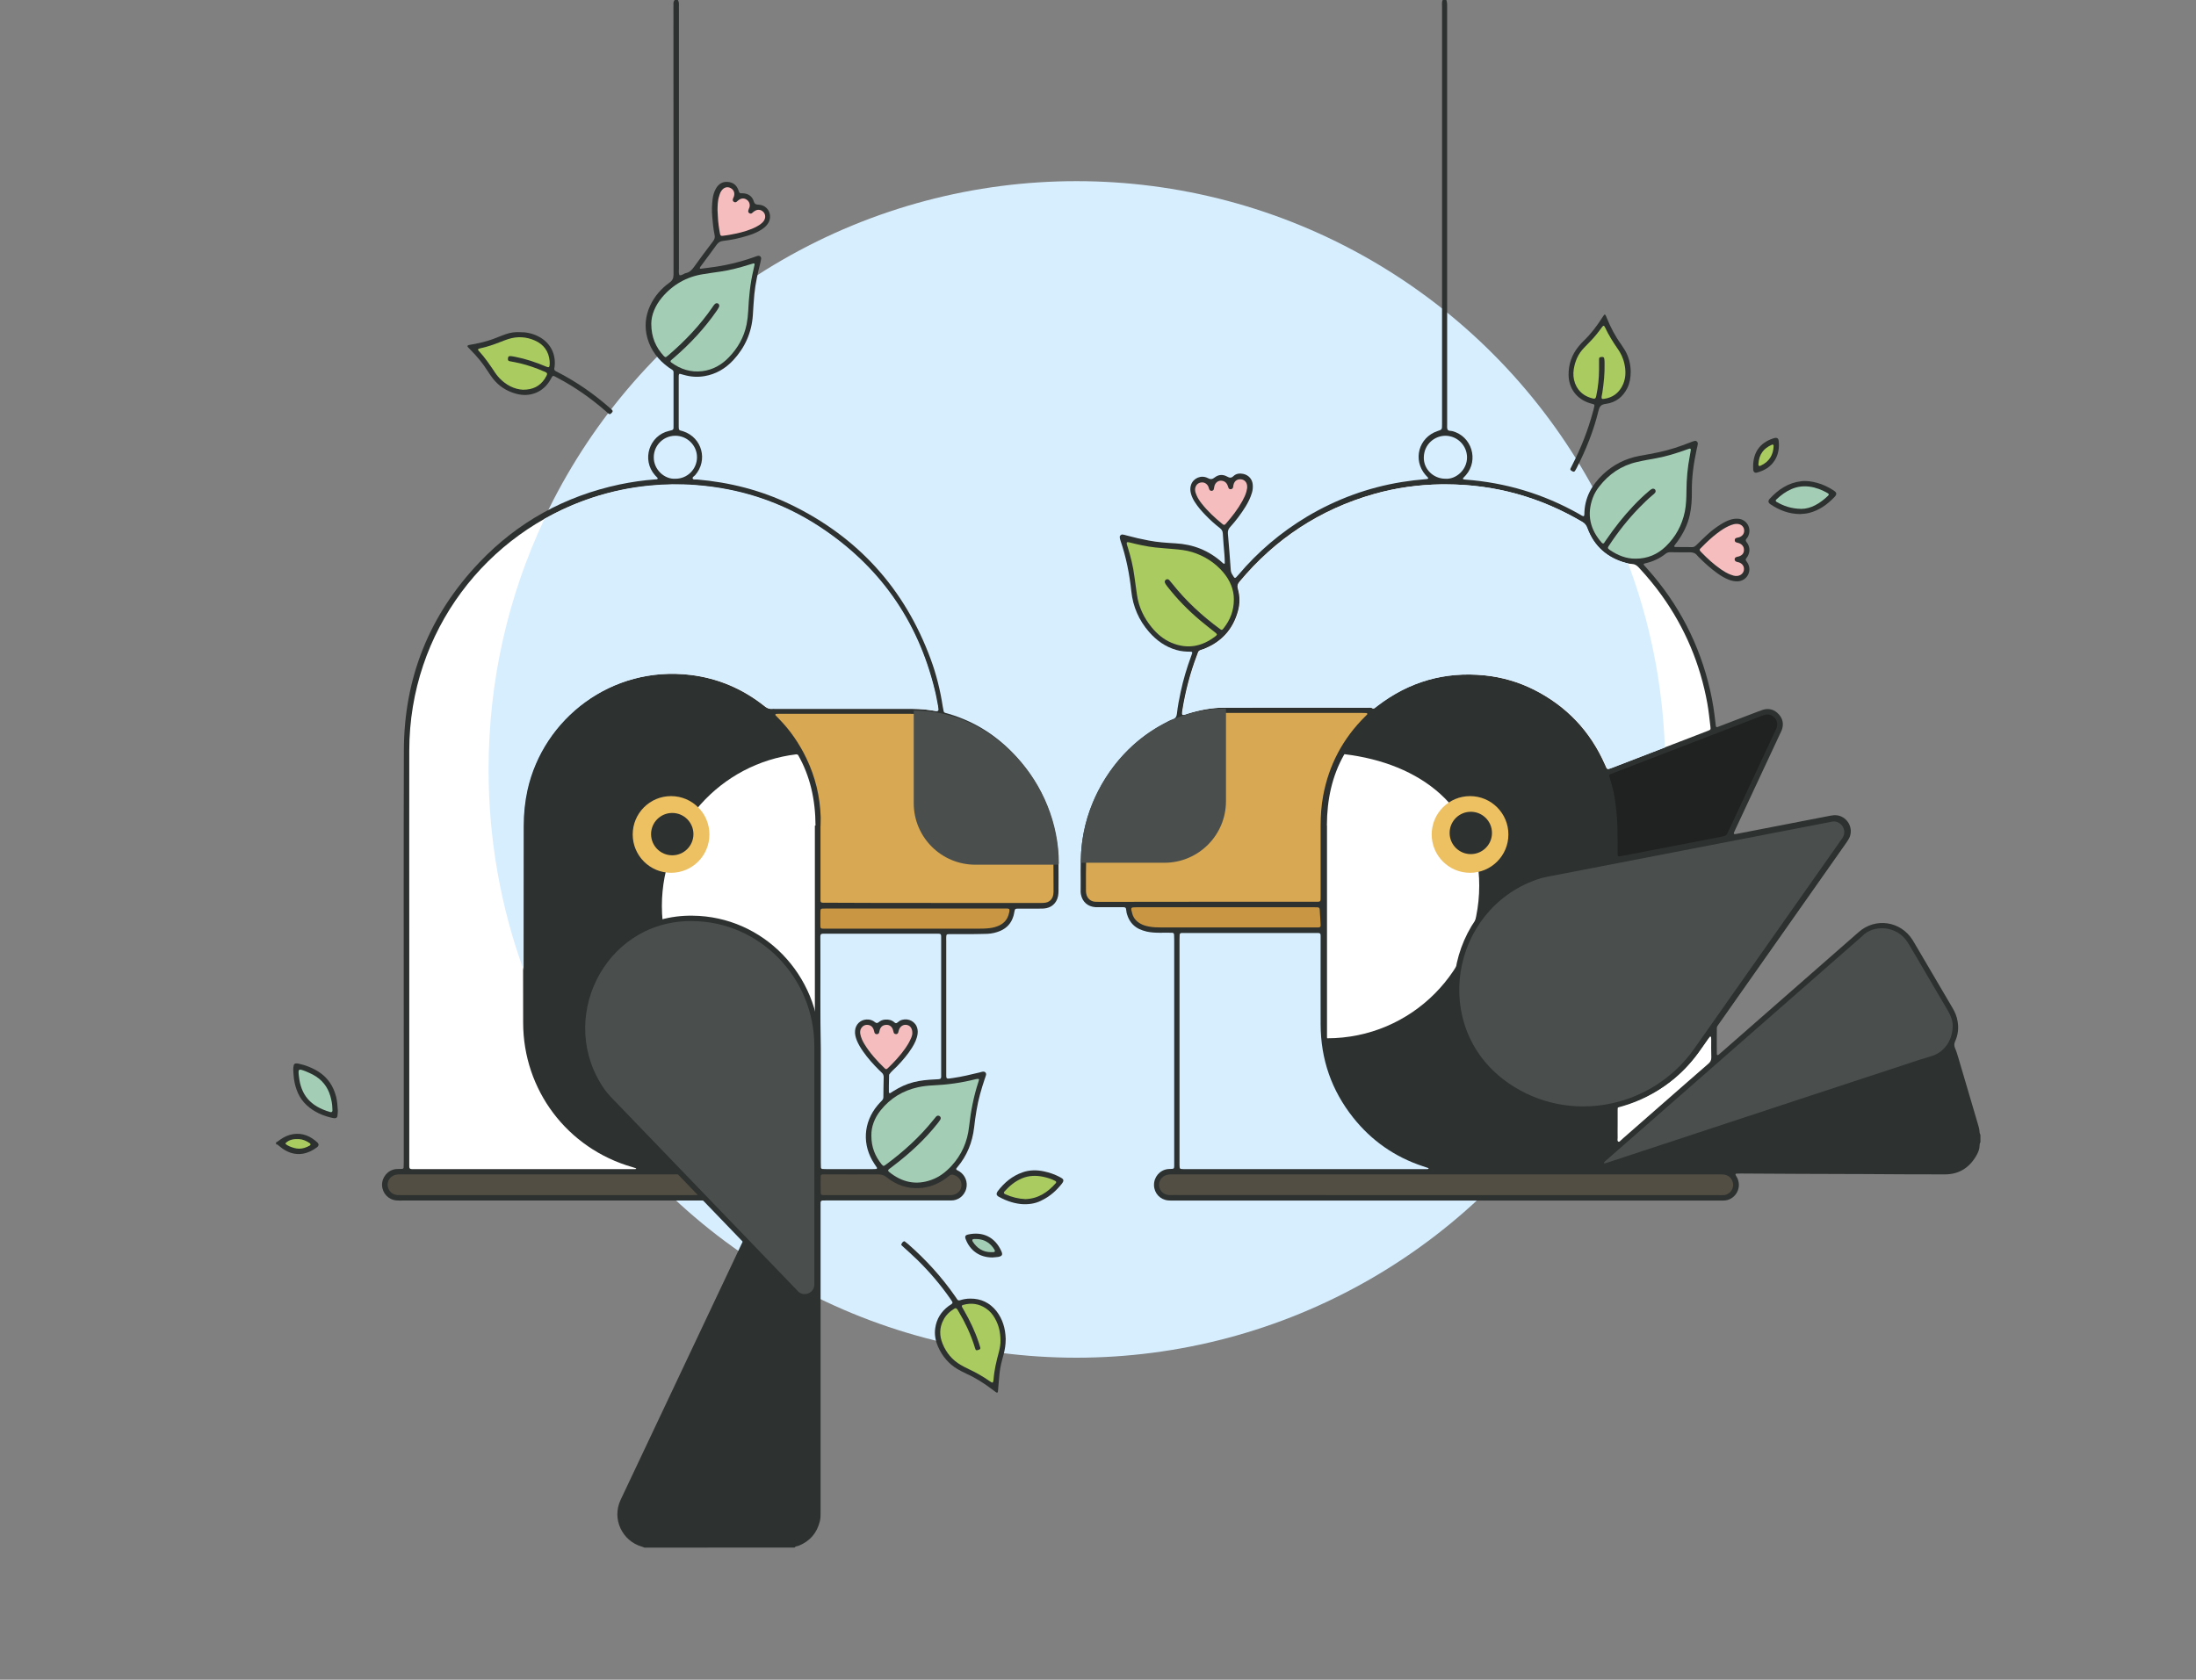 <?xml version="1.0" encoding="utf-8"?>
<!-- Generator: Adobe Illustrator 19.2.0, SVG Export Plug-In . SVG Version: 6.00 Build 0)  -->
<svg version="1.1" id="Capa_1" xmlns="http://www.w3.org/2000/svg" xmlns:xlink="http://www.w3.org/1999/xlink" x="0px" y="0px"
	 viewBox="0 0 2032.5 1555" enable-background="new 0 0 2032.5 1555" xml:space="preserve">
<rect x="0" y="0" width="2032.5" height="1555" fill="#808080" stroke="none"/>
<g id="Capa_2">
	<circle fill="#D7EEFF" cx="996.3" cy="712.3" r="544.6"/>
</g>
<g id="Capa_1_1_">
	<path fill="#2D3130" d="M1338.5-0.5c1.1,2.6,0.9,5.3,0.9,8c0,127.2,0,254.4,0,381.6c0,1.3,0,2.6,0,3.8c0.1,1.6-0.3,3.4,0.4,4.7
		c0.7,1.6,2.8,1.1,4.4,1.5c17.9,4.7,24.7,26.7,12.6,40.7c-0.8,1-1.8,1.8-2.6,2.8c-0.3,0.4-0.2,1,0.3,1.1c0.6,0.2,1.3,0.2,1.9,0.3
		c37.3,2.8,72.2,13.3,104.7,31.6c1,0.5,1.9,1.1,2.9,1.7c1.8,1,2.3,0.7,2.4-1.2c0.1-15,6.7-27.1,17.4-37.1c9.6-9,20.9-14.6,33.8-17
		c6-1.1,12-2.1,17.9-3.4c9.9-2.1,19.4-5.3,28.8-9c1.3-0.5,2.7-1.1,4.1-1.4c1.7-0.4,3.2,1,3,2.8c-0.2,1.6-0.6,3.1-1,4.7
		c-2.8,13-4.7,26.1-4.5,39.5c0.1,7.2-0.4,14.4-1.9,21.5c-2.1,9.4-6.3,17.7-12,25.4c-0.8,1-1.6,2-2.3,3.1c-0.3,0.4-0.1,0.9,0.4,1.1
		c0.1,0.1,0.3,0.1,0.5,0.1c5.3,0,10.6,0,15.8,0.1c1.6,0,2.6-0.9,3.7-1.9c3.3-3.2,6.6-6.5,10-9.6c3.9-3.6,8.1-6.8,12.6-9.6
		c2.7-1.7,5.6-3.2,8.6-4.2c2.3-0.8,4.7-1.1,7.1-1c8.5,0.4,13.4,9.3,9.3,16.8c-0.6,1.1-1.9,2.1-1.9,3.2s1.2,2.1,1.8,3.2
		c2.1,3.8,2.1,7.6,0,11.5c-0.5,0.8-1.1,1.6-1.6,2.4c-0.4,0.6-0.3,1.2,0.1,1.8c0.6,0.9,1.3,1.8,1.8,2.8c3.7,7.4-1.3,15.9-9.6,16.3
		c-2.9,0.1-5.7-0.5-8.4-1.6c-3.6-1.4-6.9-3.4-10-5.6c-6.4-4.5-12.2-9.8-17.8-15.4c-0.5-0.5-0.9-0.9-1.3-1.4
		c-1.7-2.2-3.9-2.9-6.7-2.9c-5.9,0.1-11.8,0-17.8-0.1c-1.6,0-3.1,0.2-4.5,1.3c-5.7,4.6-12.2,7.5-19.4,9.1c-1.3,0.3-1.5,0.8-0.5,1.9
		c0.8,1,1.7,1.9,2.6,2.9c29.2,32.6,48.7,70.3,58.4,113c2.3,10,3.8,20.1,4.9,30.3c0.1,0.8,0.2,1.6,0.3,2.4c0.2,1.1,0.8,1.2,1.7,0.9
		c1.1-0.4,2.1-0.8,3.1-1.2c11.5-4.4,23-8.8,34.5-13.2c1.5-0.6,3-1.1,4.5-1.6c5.7-1.6,10.5,0,14.4,4.2s4.8,9.3,2.8,14.7
		c-0.5,1.3-1.2,2.6-1.8,3.9c-13.7,29.3-27.3,58.5-41,87.8c-0.5,1-0.9,2-1.4,3.1c-0.4,1-0.1,1.6,0.9,1.5c0.5,0,1-0.1,1.4-0.2
		c20.1-3.9,40.2-7.8,60.3-11.7c8.9-1.7,17.9-3.5,26.8-5.2c4.1-0.8,7.9-0.6,11.6,1.7c6.7,4.2,9.1,12.8,5.3,19.7
		c-1.1,2-2.4,3.7-3.7,5.6c-38.4,54.6-76.7,109.1-115.1,163.7c-4.1,5.9-3.3,3.6-3.4,10.5c-0.1,6.4,0,12.8,0,19.2c0,0.5,0,1,0.5,1.2
		s0.9-0.1,1.3-0.4c1-0.8,1.9-1.7,2.9-2.5c42.2-37,84.5-74,126.7-111c15.4-13.5,38.5-10.2,49.6,7.1c0.7,1.1,1.3,2.2,2,3.3
		c11.7,19.9,23.3,39.7,35,59.6c2.4,4,4.2,8.2,4.9,12.9c1.1,6.3,0.3,12.5-2.3,18.3c-1.1,2.4-1,4.4,0.1,6.8c1.2,2.7,2,5.7,2.9,8.6
		c6,20.2,11.9,40.5,17.9,60.7c0.8,2.6,1.6,5.2,1.7,7.9c0,0.9,0.5,1.8,0.8,2.7c0,2.2,0,4.5,0,6.7c-0.6,1-0.8,2.1-0.8,3.2
		c0,2.8-1,5.4-2.2,7.8c-6.3,11.9-16,18.7-29.6,18.8c-25.1,0.1-50.2-0.2-75.3-0.3c-0.6,0-1.3,0-1.9,0c-19.7-0.1-39.3-0.1-59-0.2
		c-17.6-0.1-35.2-0.2-52.8-0.3c-1.4,0-2.9,0-4.3,0.1c-0.9,0.1-0.9,0.8-0.6,1.4c0.5,1,1.1,1.9,1.6,2.9c4.5,10.2-3.1,20.6-12.8,20.6
		c-1.3,0-2.6,0-3.8,0c-168.4,0-336.9,0-505.4,0c-1.6,0-3.2,0.1-4.8-0.1c-7.4-0.6-13-6.5-13.2-14c-0.2-7.6,5.3-14.1,12.7-15
		c1.3-0.2,2.6-0.1,3.8-0.2c1.8-0.1,2.1-0.4,2.2-2.4c0-1.3,0-2.6,0-3.8c0-68.5,0-136.9,0-205.4c0-1.6,0-3.2-0.1-4.8
		c-0.1-1.8-0.5-2.2-2.4-2.2c-3.5-0.1-7,0-10.6,0c-4.2,0-8.3-0.2-12.4-1.1c-2.5-0.6-4.9-1.4-7.2-2.5c-5.6-2.8-9.1-7.4-10.9-13.3
		c-0.3-1.1-0.7-2.2-0.7-3.3c-0.3-3.4-0.8-3.5-4.3-3.5c-6.9,0-13.8,0-20.6,0c-1.3,0-2.6,0-3.8,0c-7-0.5-12-4.9-13.3-11.7
		c-0.1-0.8-0.3-1.6-0.3-2.4c0.2-12.5-0.4-24.9,0.5-37.4c1.6-21.7,7.9-42.1,18.5-61c14.1-25,33.6-44.6,59.1-58
		c2.4-1.3,4.8-2.6,7.4-3.5c2.5-0.9,3.3-2.5,3.6-5c0.7-6.8,2.1-13.6,3.5-20.3c2.4-11.3,5.7-22.3,9.7-33.1c0.3-0.7,0.6-1.5,0.8-2.3
		c0.4-1.3,0.1-1.8-1.2-1.8c-4.5,0-8.9-0.3-13.3-1.6c-10.2-2.9-18.4-8.8-25.3-16.7c-9.4-10.8-14.9-23.4-16.4-37.7
		c-1.7-16-4.8-31.6-10-46.8c-0.4-1-0.6-2.2-0.7-3.3c-0.1-1.3,1.3-2.5,2.5-2.4c1.4,0.2,2.8,0.6,4.2,1c6.6,1.8,13.3,3.3,20.1,4.6
		c8.2,1.6,16.5,2.1,24.8,2.6c16.4,0.9,30.8,6.6,43.1,17.6c0.5,0.4,0.9,0.9,1.5,1.2c0.4,0.2,1,0.1,1-0.5c0-2.6-0.1-5.1-0.3-7.7
		c-0.5-6.5-1.2-13.1-1.5-19.6c-0.1-2.3-1-3.8-2.8-5.2c-4.8-3.7-9.3-7.8-13.5-12.2c-3.5-3.6-6.7-7.3-9.4-11.5c-1.6-2.4-2.9-5-3.7-7.8
		c-0.8-2.8-1-5.7,0-8.5c2.1-6.2,9.4-9.3,15.3-6.3c2.6,1.4,4.2,1.4,6.6-0.5c3.4-2.7,7.5-3,11.3-0.9c2.4,1.3,3.9,1.7,6.1-0.4
		c2.4-2.3,5.7-2.7,9-2c5,1.1,8.4,4.9,8.8,10c0.2,2.6,0,5.1-0.8,7.6c-1.3,4.5-3.4,8.6-5.8,12.6c-4.2,6.8-9,13.2-14.4,19.1
		c-1.7,1.8-2.2,3.7-2,6.1c1,11,1.8,22,2.6,33c0.1,1.6,0.4,3.1,1.3,4.5c2.6,4.1,2.2,4.7,5.7,0.7c18.2-21.6,39.5-39.6,63.7-54.1
		c27.1-16.1,56.2-26.8,87.3-31.9c7.4-1.2,14.9-2.1,22.4-2.7c0.6,0,1.3-0.1,1.9-0.3c0.5-0.2,0.7-0.7,0.3-1.1
		c-0.7-0.9-1.5-1.6-2.3-2.5c-12-13.9-6.4-34.7,11-40.6c4.3-1.4,4.3-1.4,4.3-6.3c0-48.2,0-96.3,0-144.5c0-80.6,0-161.3,0-241.9
		c0-2.5-0.5-5.1,1.2-7.4C1336.6-0.5,1337.5-0.5,1338.5-0.5z"/>
	<path fill="#FFFFFF" d="M1338.2,448.4c-1.4,0-2.9,0-4.3,0c-21.2,0.3-42.1,3.2-62.5,9c-49.8,14.2-91.1,41.4-124.2,81.1
		c-1.9,2.2-2.2,4.3-1.4,6.9c1.9,6.8,1.9,13.6,0,20.4c-4.7,17.1-15.5,28.7-31.9,35.1c-0.9,0.3-1.8,0.6-2.7,0.9
		c-1.1,0.4-2,0.9-2.4,2.2c-0.3,0.9-0.7,1.8-1,2.7c-6.2,16.3-10.6,33.1-13.4,50.4c-1,6.4,0,5,4.6,3.6c11.1-3.4,22.3-5.6,33.9-5.6
		c44.3-0.1,88.6,0,132.9,0c1.4,0,2.9-0.3,4.2,0.5c0.8,0.5,1.5,0.3,2.2-0.2c0.8-0.6,1.5-1.2,2.3-1.8c29.4-22.6,62.5-32.1,99.4-28.4
		c15.9,1.6,31.1,6,45.4,13.1c30.5,15.3,52.6,38.6,66.3,69.9c1.9,4.3,1.4,4.4,6.2,2.6c18.8-7.2,37.6-14.5,56.4-21.7
		c10.9-4.2,21.8-8.4,32.7-12.6c2.3-0.9,2.5-1.2,2.2-3.5c-0.9-7.3-1.6-14.6-2.9-21.9c-6.6-36.4-20.6-69.8-42.2-99.9
		c-6.5-9.1-13.7-17.7-21.3-25.9c-1.7-1.8-3.5-3.1-6.1-3.2c-1.9-0.1-3.8-0.4-5.7-0.9c-17.4-4.7-29.6-15.3-35.9-32.3
		c-0.9-2.5-2.2-4.3-4.6-5.7C1425.4,460.2,1383.4,448.5,1338.2,448.4z"/>
	<path fill="#D8A852" d="M1116.5,834.8c33.4,0,66.8,0,100.3,0c5.9,0,5.5,0.4,5.5-5.4c0-21.6,0-43.2,0-64.8c0-9.3,0.6-18.5,2.3-27.7
		c5.3-28.7,18.3-53.3,39.1-73.8c0.6-0.6,1.2-1.1,1.7-1.7c0.2-0.2,0.2-0.6,0-0.9c-0.1-0.2-0.5-0.4-0.7-0.4c-1.3-0.1-2.6-0.1-3.8-0.1
		c-41.9,0-83.8,0-125.7,0c-2.1,0-4.2,0-6.2,0.1c-19.3,1.4-37.3,6.9-54,16.7c-25.7,15.2-44.5,36.7-57,63.7
		c-7.8,16.9-12.3,34.6-12.7,53.3c-0.3,10.2-0.2,20.5-0.2,30.7c0,1,0.1,1.9,0.3,2.9c0.8,4.2,3.9,7.1,8.2,7.4c1.4,0.1,2.9,0.1,4.3,0.1
		C1050.6,834.8,1083.6,834.8,1116.5,834.8z"/>
	<path fill="#D7EEFF" d="M1207.7,1082.3c12.6,0,25.3,0,37.9,0c23.8,0,47.7,0,71.5,0c1.3,0,2.6,0,3.8,0c0.4,0,1.2-0.1,1.3-0.3
		c0.2-0.6-0.5-0.7-0.9-0.9c-1.5-0.5-3-1-4.5-1.5c-25.9-8.6-47.4-23.6-64.4-45c-20-25.2-30-54-30.1-86.2c-0.1-26.2,0-52.5,0-78.7
		c0-6.5,0.7-6-5.8-6c-39.7,0-79.4,0-119,0c-1.3,0-2.6,0-3.8,0c-1.1,0-1.8,0.6-1.9,1.7c-0.1,1.6-0.1,3.2-0.1,4.8
		c0,68.5,0,136.9,0,205.4c0,1,0,1.9,0,2.9c0.1,3.7,0.1,3.7,3.7,3.8c1.3,0,2.6,0,3.8,0C1135.3,1082.3,1171.5,1082.3,1207.7,1082.3z"
		/>
	<path fill="#4A4F4E" d="M1807.3,949.5c0.1-4.2-1.6-9.1-4.4-13.8c-7.6-12.8-15.1-25.6-22.6-38.5c-4.8-8.1-9.4-16.3-14.4-24.4
		c-10.2-16.7-32.5-16.8-42.3-6.2c-29.8,26.1-59.7,52.3-89.5,78.4c-49.1,43-98.2,86-147.3,129c-0.5,0.4-1,0.8-1.4,1.3
		c-0.4,0.4-1.1,0.8-0.7,1.5c0.3,0.5,0.9,0.1,1.3,0c0.8-0.2,1.5-0.5,2.3-0.7c37.5-12.4,75-24.7,112.5-37.1
		c50.4-16.6,100.8-33.3,151.2-49.8c11.7-3.8,23.3-7.9,35.1-11.3C1799.2,974.5,1807.3,963.4,1807.3,949.5z"/>
	<path fill="#2D3130" d="M1647.8,1081.3c0,0.1,0,0.2,0,0.4c19.8,0,39.7,0,59.5,0c16.3,0,32.6,0.1,48.9,0.2c1,0,1.9,0.1,2.9,0.1
		c13.8,0.1,27.5,0.5,41.3,0.2c19.5-0.4,31.3-19.2,26.8-35.2c-0.4-1.4-0.7-2.8-1.2-4.2c-6.4-21.6-12.7-43.2-19.1-64.8
		c-0.5-1.5-1-3-1.6-4.5c-0.2-0.5-0.8-0.6-1.2-0.3c-0.4,0.3-0.7,0.6-1.1,1c-5,5-10.9,8.2-17.9,9.6c-1.6,0.3-3.1,0.9-4.6,1.4
		c-39.8,13.1-79.5,26.2-119.3,39.3c-43.3,14.2-86.5,28.5-129.8,42.7c-11.7,3.8-23.4,7.7-35.1,11.6c-0.9,0.3-1.8,0.6-2.7,1
		c-0.2,0.1-0.4,0.5-0.5,0.7c-0.1,0.4,0.2,0.6,0.6,0.6c1.3,0,2.6,0.1,3.8,0.1c21.4,0.1,42.9,0.2,64.3,0.2
		C1590.6,1081.3,1619.2,1081.3,1647.8,1081.3z"/>
	<path fill="#202121" d="M1497.2,776.4L1497.2,776.4c0,4.8,0,9.6,0,14.4c0,1.9,0.5,2.2,2.4,1.9c1.4-0.2,2.8-0.5,4.2-0.8
		c7.5-1.5,15.1-2.9,22.6-4.4c22.1-4.3,44.2-8.5,66.3-12.8c5.1-1,5.1-1,7.2-5.6c14.5-31.1,29.1-62.2,43.6-93.4
		c0.3-0.6,0.6-1.1,0.8-1.7c1.1-3.4,0.7-6.7-1.7-9.4c-2.4-2.7-5.5-3.7-9.1-2.8c-1.4,0.3-2.7,0.9-4.1,1.4
		c-45.2,17.4-90.3,34.8-135.5,52.2c-1.2,0.5-2.4,0.9-3.6,1.4c-0.9,0.4-1.1,1.1-0.8,2c0.3,1.1,0.7,2.1,1,3.2c2,6.6,3.6,13.3,4.5,20.1
		c1.3,10.1,2.3,20.3,2.1,30.6C1497.2,773.8,1497.2,775.1,1497.2,776.4z"/>
	<path fill="#524E43" d="M1338.2,1106.4c84.2,0,168.3,0,252.5,0c1.8,0,3.5,0.1,5.3-0.1c5.7-0.7,9.4-6.6,7.7-12.1
		c-1.3-4.1-4.2-6.3-8.4-6.9c-1.9-0.2-3.8-0.1-5.8-0.1c-167.4,0-334.7,0-502.1,0c-1.4,0-2.9-0.1-4.3,0c-1.1,0.1-2.2,0.2-3.3,0.5
		c-4.6,1.3-7.6,5.8-7,10.2c0.6,4.7,4.3,8.1,9,8.4c1.6,0.1,3.2,0,4.8,0C1170.5,1106.4,1254.4,1106.4,1338.2,1106.4z"/>
	<path fill="#A3CEB5" d="M1513.8,517.2c11.3,0,20.4-4.1,27.9-11.3c9.2-8.9,15.1-19.7,17.7-32.3c1.3-6.5,1.4-13,1.5-19.6
		c0.1-10.6,1-21.1,3-31.4c0.4-1.9,0.7-3.8,1-5.7c0.2-1.3-0.3-1.9-1.5-1.5c-1.1,0.3-2.1,0.7-3.2,1.1c-8.9,3.2-17.9,6-27.2,7.7
		c-6,1.1-12,2.1-17.9,3.5c-14.5,3.3-26,11.2-35,22.8c-2.5,3.2-4.5,6.6-5.9,10.4c-5.7,15.5-2.5,29.2,8.2,41.4
		c0.1,0.1,0.2,0.2,0.3,0.3c0.7,0.6,1.3,0.8,2,0c0.7-0.9,1.3-1.8,1.9-2.8c7.6-11.1,15.9-21.7,25.1-31.4c4.6-4.9,9.4-9.5,14.6-13.9
		c0.8-0.7,1.7-1.4,2.7-1.9s2.4-0.1,3,0.8c0.5,0.9,0.5,1.9-0.1,2.7c-0.7,0.9-1.5,1.6-2.4,2.3c-4.3,3.6-8.3,7.5-12.2,11.5
		c-10.5,10.8-19.8,22.6-28.1,35.2c-1.4,2.1-1.3,2.5,0.6,3.9C1497.3,514.2,1505.4,517.3,1513.8,517.2z"/>
	<path fill="#A9CB60" d="M1142,555c0.1-9.2-3.6-17.9-10-25.4c-7.7-8.9-17.3-15-28.6-18.5c-5.5-1.7-11.2-2.3-17-2.8
		c-5.7-0.5-11.5-0.9-17.2-1.5c-8.1-0.9-16.1-2.7-24-4.7c-2.2-0.5-2.7-0.1-2.2,2c0.3,1.1,0.6,2.1,1,3.2c2.6,8.6,4.8,17.2,5.9,26.1
		c0.8,5.7,1.6,11.4,2.4,17.1c1.6,11.4,6.4,21.4,13.6,30.2c5,6.1,10.9,11.2,18.3,14.3c14.9,6.3,28.4,3.6,40.9-6.1
		c1.6-1.2,1.5-1.8,0.1-3c-4.7-3.8-9.6-7.5-14.2-11.4c-11.3-9.5-21.6-20-30.6-31.6c-0.8-1-1.5-2-2.1-3.2c-0.6-1-0.2-2.3,0.7-3
		c0.8-0.7,2.2-0.7,3.1,0.2c1.1,1.2,2.1,2.4,3.1,3.7c12.6,15.9,27.4,29.5,43.7,41.5c1.8,1.4,2.2,1.3,3.5-0.3
		C1138.4,574.2,1142,565.7,1142,555z"/>
	<path fill="#C99643" d="M1134.3,839.9c-27.4,0-54.7,0-82.1,0c-6,0-5.8,0-4.2,6c1.1,4,3.7,7,7.4,9.1c2.4,1.4,5,2.2,7.7,2.7
		c3.9,0.8,7.9,0.9,11.9,0.9c47.2,0,94.4,0,141.6,0c1.1,0,2.2,0,3.4,0c1.9-0.1,2.4-0.5,2.3-2.3c-0.1-3.5-0.4-7-0.6-10.5
		c-0.4-6.3,0.5-5.9-6.2-5.9C1188.4,839.9,1161.3,839.9,1134.3,839.9z"/>
	<path fill="#FFFFFF" d="M1497.2,1040.9L1497.2,1040.9c0,4.2-0.1,8.3,0,12.5c0,1.2-0.6,2.9,0.7,3.5c1.1,0.5,1.8-1,2.7-1.6
		c0.5-0.4,1-0.8,1.4-1.3c13.9-12.2,27.9-24.4,41.8-36.6c12.4-10.8,24.7-21.7,37.2-32.5c2-1.7,3-3.4,2.9-6.1
		c-0.2-5.4-0.1-10.9-0.1-16.3c0-0.8,0-1.6-0.1-2.4c0-0.2-0.4-0.4-0.7-0.5c-0.1-0.1-0.4,0-0.4,0.1c-0.5,0.6-1,1.2-1.5,1.9
		c-3.1,4.3-6,8.7-9.1,12.9c-15.1,20.7-34.6,35.7-58.4,45c-4.5,1.8-9,3.2-13.6,4.5c-2.7,0.7-2.8,0.9-2.8,3.6
		C1497.2,1032,1497.2,1036.5,1497.2,1040.9z"/>
	<path fill="#D7EEFF" d="M1337.6,443.2c9.8,0.8,20.3-8.1,20.2-19.9c-0.1-10.9-8.9-19.7-19.8-19.9c-9.8-0.1-20,7.5-20.2,20.1
		C1317.6,434.3,1326.6,443.1,1337.6,443.2z"/>
	<path fill="#F6BDBE" d="M1154.3,451.8c0-1.2,0-1.5,0-1.8c-0.2-3.6-2.6-6.1-6-6.3c-3.5-0.2-6,1.8-6.7,5.4c-0.2,0.8-0.1,1.6-0.4,2.3
		c-0.4,0.9-1.1,1.5-2.2,1.5c-0.8,0-1.6-0.3-1.9-1.1c-0.4-0.9-0.6-1.8-1-2.7c-1.1-2.6-3.2-4-6-4.1c-2.7-0.1-5.1,1.8-6,4.6
		c-0.3,1.1-0.4,2.2-0.7,3.3c-0.2,0.8-0.8,1.3-1.7,1.5c-1.1,0.1-1.9-0.3-2.4-1.2c-0.4-0.8-0.5-1.8-0.9-2.7c-1.4-3-4.3-4.5-7.5-3.7
		c-3,0.7-4.9,3.5-4.8,6.8c0.1,1.8,0.7,3.4,1.4,5c1.2,2.8,2.9,5.3,4.8,7.7c5.6,7.1,12.1,13.1,19.1,18.8c1.5,1.2,1.9,1.1,3.2-0.3
		c5.7-6.5,11-13.3,15.2-20.9c1.5-2.8,3-5.7,3.8-8.8C1153.9,453.8,1154.2,452.3,1154.3,451.8z"/>
	<path fill="#F6BDBE" d="M1607.5,485c-1.8,0-3.5,0.4-5.1,1c-3.5,1.3-6.6,3.1-9.7,5.2c-5,3.5-9.6,7.4-14,11.7
		c-1.7,1.7-3.4,3.4-5.1,5.1c-0.7,0.7-0.5,1.4,0,2.1c0.3,0.4,0.6,0.7,1,1.1c5.7,5.9,11.7,11.4,18.4,16c2.8,1.9,5.6,3.6,8.8,4.8
		c1.8,0.7,3.6,1.3,5.6,1.2c3.3-0.1,6-2.2,6.6-5.2c0.6-3.4-1.1-6.2-4.6-7.4c-0.8-0.2-1.6-0.3-2.3-0.6c-1-0.4-1.6-1.1-1.6-2.2
		c0-1.1,0.6-1.8,1.6-2.1c0.8-0.3,1.6-0.4,2.3-0.6c3.1-1,4.7-3,4.7-5.9c0.1-3-1.6-5.3-4.7-6.4c-0.9-0.3-1.9-0.4-2.7-0.8
		c-0.8-0.3-1.1-1.1-1.1-2c0-0.8,0.4-1.6,1.2-1.9c0.9-0.4,1.9-0.4,2.8-0.7c3.5-1.2,5.2-4,4.6-7.4C1613.6,487,1611,485,1607.5,485z"/>
	<path fill="#2D3130" d="M596.4,1432.7c-0.9-0.3-1.7-0.8-2.7-1c-17.6-5.2-27.7-25.3-19.3-43.2c8.1-17.1,16.1-34.1,24.2-51.2
		c29-61.4,58.1-122.9,87.1-184.3c2.5-5.3,2.7-3.9-1.3-8.1c-9.5-10-19.1-19.8-28.6-29.7c-0.8-0.8-1.6-1.6-2.3-2.4
		c-0.9-1-2.1-1.4-3.4-1.4c-1.4,0-2.9,0-4.3,0c-91.2,0-182.4,0-273.6,0c-1.8,0-3.5,0.1-5.3-0.1c-7.4-0.6-13-6.6-13.3-14
		c-0.2-7.5,5.3-14.1,12.7-15c1.9-0.2,3.8-0.1,5.8-0.2c0.9,0,1.5-0.6,1.5-1.5c0.1-1.6,0.1-3.2,0.1-4.8c0-34.9,0-69.8,0-104.6
		c0-92.2-0.2-184.3,0.1-276.5c0.2-67.2,23.6-125.5,69.9-174.1c35.6-37.4,79.1-61.3,129.7-72.1c11-2.3,22-3.9,33.2-4.7
		c0.5,0,1-0.1,1.4-0.1c0.7-0.1,1-0.9,0.5-1.4c-0.8-0.8-1.6-1.6-2.3-2.4c-12.5-14.2-5.4-36.8,13.1-41c4.5-1,4.1-1.1,4.1-5.3
		c0-15.5,0-31,0-46.6c0-0.8,0-1.6,0-2.4c0-1.1-0.5-1.8-1.4-2.4c-1.1-0.7-2.2-1.4-3.2-2.1c-9.5-6.9-16.4-15.7-19.6-27.1
		c-2.9-10.4-1.9-20.6,2.7-30.4c4.1-8.6,10.2-15.5,17.8-21c2.8-2,3.7-4.1,3.7-7.5c-0.1-82.2-0.1-164.5-0.1-246.7c0-1.3,0.1-2.6,0-3.8
		c-0.1-1.7,0.5-3.1,1.8-4.3c0.6,0,1.3,0,1.9,0c1,1.5,1.5,3.1,1.4,5c-0.1,1.6,0,3.2,0,4.8c0,79.7,0,159.3,0,239
		c0,2.2-0.4,4.5,0.4,6.6c2.4,0.6,4-1.5,6.1-1.9c3.3-0.7,5.5-2.9,7.4-5.6c5.8-8.1,11.7-16,17.7-23.9c1.4-1.8,1.9-3.6,1.4-5.8
		c-1.2-5.6-1.7-11.4-2.2-17.1c-0.5-5.5-0.3-10.9,0.4-16.3c0.4-3.4,1.4-6.6,3-9.5c2.4-4.2,6-6.6,11-6.2c5,0.4,8.3,3.1,9.9,7.8
		c0.2,0.5,0.3,0.9,0.5,1.4c0.3,0.8,0.8,1.3,1.8,1.3c0.5,0,1,0,1.4,0c5.2,0.2,9,2.6,10.5,7.6c0.8,2.6,2.2,2.9,4.5,3
		c5.7,0.3,9.9,4.3,10.5,9.9c0.3,3-0.5,5.7-2.3,8.1c-1.7,2.4-4,4.1-6.5,5.6c-3.7,2.3-7.7,3.8-11.9,5.1c-7.3,2.3-14.8,3.9-22.5,4.8
		c-2.6,0.3-4.4,1.2-6,3.3c-4.7,6.6-9.7,13.1-14.5,19.7c-0.4,0.5-0.8,1-1.1,1.6c-0.1,0.3-0.2,0.7-0.1,0.9c0.1,0.2,0.5,0.4,0.8,0.3
		c2.5-0.3,5.1-0.7,7.6-1c14.5-1.7,28.6-5.1,42.4-10c0.9-0.3,1.8-0.7,2.7-0.9c1.8-0.4,3.3,0.7,3.2,2.5c-0.1,1.1-0.4,2.2-0.6,3.3
		c-2.5,9.8-4.7,19.6-5.7,29.6c-0.6,6.5-1,13.1-1.4,19.6c-1.1,15.9-7.2,29.7-18,41.4c-7.3,7.9-16.1,13.1-26.7,14.9
		c-6.4,1.1-12.7,0.7-19-1.1c-1.2-0.4-2.5-0.7-3.7-1c-0.6-0.2-0.9,0.3-1,0.7c-0.2,0.6-0.2,1.3-0.2,1.9c0,15.5,0,31,0,46.6
		c0,0.5,0,1,0.1,1.4c0.1,0.9,0.4,1.5,1.3,1.8c0.9,0.3,1.9,0.5,2.8,0.8c17.4,5.8,23.1,26.8,11,40.6c-0.9,1-2.9,1.8-2.2,3.3
		c0.6,1.1,2.6,0.6,4,0.7c30.1,2.6,59,9.9,86.2,23c62.6,30.2,106,78.1,130,143.3c5.3,14.3,8.9,29,11.2,44.1c0,0.2,0,0.3,0.1,0.5
		c1.2,5.5,0,4.5,5.2,6c27.1,8,49.3,23.3,67.2,44.9c17.2,20.6,28,44.2,32.6,70.6c1.4,7.9,2,15.9,2,23.9c0.1,8.2,0,16.3,0,24.5
		c0,1.6-0.1,3.2-0.4,4.8c-1.3,6.8-6.4,11.2-13.4,11.6c-3,0.2-6.1,0-9.1,0.1c-5,0-9.9,0-14.9,0c-2.2,0-2.5,0.3-2.9,2.3
		c-0.4,1.7-0.6,3.5-1.2,5.1c-1.9,6.1-5.9,10.5-11.8,13.1c-3.9,1.7-7.9,2.6-12.1,2.8c-5.4,0.2-10.9,0.2-16.3,0.3
		c-6.4,0-12.8,0-19.2,0c-2.2,0-2.5,0.4-2.6,2.5c-0.1,1.3,0,2.6,0,3.8c0,40.5,0,80.9,0,121.4c0,6.8-0.6,6.5,6.1,5.5
		c8.4-1.2,16.6-3.2,24.9-5.2c0.9-0.2,1.8-0.6,2.8-0.7c2.1-0.3,3.5,1.2,3,3.2c-0.3,1.2-0.8,2.4-1.2,3.6c-3.2,9.6-6,19.2-7.6,29.2
		c-0.9,5.2-1.6,10.4-2.2,15.7c-1.6,13.7-6.5,26-15.4,36.6c-0.3,0.4-0.6,0.7-0.9,1.1c-0.4,0.6-0.4,1.2,0.3,1.6
		c0.8,0.5,1.7,0.9,2.5,1.4c5.3,3.5,7.8,9.9,6.2,15.9c-1.9,7.4-8.4,11-13.6,10.9c-1.4,0-2.9,0-4.3,0c-36.8,0-73.6,0-110.4,0
		c-1.6,0-3.2,0-4.8,0.1c-1.1,0.1-1.7,0.7-1.7,1.9c0,1.6,0,3.2,0,4.8c0,93.7,0,187.5,0,281.2c0,3,0.1,6.1-0.7,9.1
		c-2.7,10.9-9.2,18.4-19.6,22.6c-1.3,0.5-2.9,0.3-3.8,1.7C689.2,1432.7,642.8,1432.7,596.4,1432.7z"/>
	<path fill="#FFFFFF" d="M378.8,876.6c0,66.4,0,132.8,0,199.2c0,7.3-0.6,6.5,6.3,6.5c66.2,0,132.5,0,198.7,0c1.3,0,2.6,0,3.8,0
		c0.3,0,0.6,0,0.9-0.1c0.1,0,0.3-0.2,0.3-0.2c0-0.1-0.1-0.4-0.1-0.4c-1.2-0.4-2.4-0.9-3.6-1.2c-60.1-17.3-100.9-71.3-100.9-133.8
		c-0.1-60.6-0.1-121.3,0-181.9c0-11.2,1.1-22.3,3.5-33.3c14.7-66.2,77.9-115.5,151.3-106.6c25.5,3.1,48.4,12.9,68.5,28.9
		c2.1,1.7,4.2,2.8,6.9,2.5c0.9-0.1,1.9,0,2.9,0c41,0,81.9,0,122.9,0c6.6,0,13.1,0.1,19.6,1.1c2.2,0.3,4.4,0.7,6.6,1
		c1.2,0.1,1.8-0.4,1.7-1.6c-0.1-1-0.1-1.9-0.3-2.9c-1-5-1.8-10.1-3-15c-15.7-64.3-51.3-114.7-106.6-151
		c-34.8-22.8-73.3-35.4-114.7-38.5c-14.2-1.1-28.4-0.9-42.6,0.5c-18.2,1.8-36,5.5-53.4,11.3C450.8,492.9,379,584,378.8,694.7
		C378.7,755.3,378.8,815.9,378.8,876.6z"/>
	<path fill="#D8A852" d="M863.9,835.9c32.8,0,65.6,0,98.3,0c1.4,0,2.9,0.1,4.3-0.1c4.6-0.3,7.7-3.2,8.4-7.8c0.1-0.8,0.2-1.6,0.2-2.4
		c0-9.3,0-18.5-0.1-27.8c0-4-0.2-8-0.6-12c-2.2-20.5-8.5-39.6-19-57.4c-14.2-24-33.5-42.7-58.6-55.1c-17.4-8.6-35.8-12.5-55.1-12.5
		c-36.8,0-73.6,0-110.3,0c-3.5,0-7,0-10.6,0c-0.8,0-1.6,0-2.4,0.1c-0.3,0-0.6,0.2-0.7,0.4c-0.1,0.2-0.1,0.7,0.1,0.9
		c1,1.1,2,2.1,3,3.1c10.5,10.7,18.9,22.9,25.4,36.4c8.4,17.4,12.8,35.7,13.4,55c0.1,3.2-0.2,6.4-0.2,9.6c0,21.3,0,42.5,0,63.8
		c0,6.2-0.6,5.6,5.7,5.6C798,835.9,831,835.9,863.9,835.9z"/>
	<path fill="#2D3130" d="M754.7,1302.8c0-1.6,0-3.2,0-4.8c0-30.9,0-61.8,0-92.6c0-1.4-0.1-2.9-0.1-4.3c0-0.6-0.6-0.7-1-0.6
		c-1.1,0.3-2,0.9-3.1,1.2c-5.3,1.6-10.1,0.9-14.2-3.1c-0.6-0.6-1.1-1.2-1.7-1.7c-12.6-13.1-25.3-26.3-38-39.4
		c-1.4-1.5-2.6-3.3-4.5-4.2c-2.1,1.2-2.4,3.6-3.4,5.5c-30.9,65.3-61.8,130.7-92.7,196c-5.5,11.7-11.1,23.4-16.6,35.1
		c-1.9,4.1-3.1,8.4-2.9,13c0.6,11.8,9,21.5,20.5,24.2c2.8,0.7,5.7,0.7,8.6,0.7c40,0,80,0,120,0c1.6,0,3.2,0,4.8-0.1
		c11.6-0.8,21.1-9.1,23.7-20.4c0.6-2.5,0.7-5.1,0.7-7.6C754.7,1367.5,754.7,1335.1,754.7,1302.8z"/>
	<path fill="#D7EEFF" d="M759.7,970.5c0,36.9,0,71.2,0,105.4c0,1.6,0,3.2,0.1,4.8c0,0.9,0.6,1.4,1.5,1.5c1.1,0.1,2.2,0.1,3.4,0.1
		c14.4,0,28.8,0,43.2,0c1,0,1.9,0,2.9-0.1c0.7,0,1.2-0.7,0.8-1.3c-0.8-1.2-1.6-2.4-2.4-3.6c-11.4-17.2-10.3-38,2.9-53.9
		c1.3-1.6,2.8-3.1,4.2-4.6c0.8-0.9,1.3-1.8,1.3-3c0.1-6.2,0.1-12.5,0.3-18.7c0-1.7-0.6-3.1-1.9-4.2c-0.8-0.7-1.6-1.5-2.4-2.3
		c-5.3-5.3-10.4-10.9-14.7-17.1c-2.3-3.3-4.4-6.7-5.9-10.4c-1.1-2.9-1.9-5.8-1.6-8.9c0.4-5.8,4.9-10.1,10.6-10.4
		c3-0.2,5.7,0.7,8,2.6c1,0.8,1.9,0.9,3,0.1c1.8-1.5,3.7-2.4,6.1-2.6c3.3-0.3,6.4,0.4,8.9,2.7c0.8,0.7,1.6,0.9,2.5,0.1
		c0.7-0.6,1.5-1.2,2.3-1.7c5.7-3,12.8-0.7,15.5,5c1,2.2,1.3,4.5,1,7c-0.6,4.7-2.7,8.9-5.1,12.8c-4,6.4-8.9,12.1-14.1,17.5
		c-2.4,2.5-5.3,4.6-7.2,7.6c-0.1,3.5-0.1,7-0.2,10.5c0,1.9,0,3.8,0,5.8c0,0.6,0.8,1.1,1.4,0.7c1-0.6,1.9-1.2,2.8-1.8
		c5.9-3.7,12-6.6,18.8-8.3c6.4-1.6,12.9-2.2,19.5-2.5c6.7-0.3,5.9,0,5.9-6.2c0-40.9,0-81.9,0-122.8c0-6.5,0.6-5.9-6-5.9
		c-32.9,0-65.9,0-98.8,0c-7.9,0-7-0.9-7,6.8C759.5,905.4,759,939.3,759.7,970.5z"/>
	<path fill="#A3CEB5" d="M602.8,299.7c0,12.7,4.3,21.9,11.6,29.9c0.2,0.2,0.5,0.4,0.7,0.6c0.5,0.5,1.2,0.5,1.7,0.1
		c0.7-0.5,1.3-1,1.9-1.5c15.4-13.2,29.2-27.7,40.7-44.4c0.6-0.9,1.2-1.9,2-2.7c0.9-1.1,2.4-1.3,3.4-0.6c0.8,0.6,1.2,2,0.7,3
		c-0.6,1.3-1.4,2.5-2.2,3.7C652.1,304,638.8,318.2,624,331c-1,0.8-1.9,1.7-2.9,2.5c-0.7,0.7-0.7,1.4,0.1,2
		c8.6,6.3,18.1,9.4,28.8,8.1c9.7-1.2,17.9-5.8,24.6-12.8c8.3-8.6,14-18.6,16.4-30.4c0.8-4.1,1.3-8.2,1.5-12.4
		c0.6-12.8,1.8-25.5,4.8-38c0.4-1.7,0.8-3.4,1.1-5.1c0.2-0.8-0.5-1.2-1.2-1c-1.2,0.3-2.5,0.7-3.7,1.1c-8.7,2.7-17.5,5.1-26.5,6.4
		c-5.4,0.8-10.8,1.5-16.1,2.4c-15.5,2.4-28.3,9.8-38.3,21.7C606.4,283,602.8,291.6,602.8,299.7z"/>
	<path fill="#A3CEB5" d="M806.5,1051.4c0,10.7,3.5,19,9.5,26.5c0.3,0.4,0.6,0.7,1,1c0.5,0.5,1.1,0.5,1.7,0.1
		c0.4-0.3,0.8-0.5,1.2-0.8c16.4-12.1,31.4-25.7,44.2-41.7c0.8-1,1.6-2,2.4-2.9c0.9-0.9,2.1-1,3.1-0.4c1.1,0.7,1.5,2.1,0.7,3.3
		c-0.8,1.2-1.6,2.4-2.5,3.5c-11.9,15-25.9,27.9-41.1,39.4c-1.3,1-2.6,1.9-3.8,2.9s-1.2,1.6,0.1,2.7c11.7,9.4,24.6,12.5,39,7.3
		c7.4-2.6,13.4-7.3,18.7-13c9.4-10.3,14.7-22.3,16.2-36.1c1.6-14.2,4.2-28.1,8.7-41.7c0.2-0.6,0.3-1.2,0.5-1.8
		c0.2-0.7-0.4-0.9-0.8-0.9c-0.8,0-1.6,0.1-2.4,0.3c-12.9,3.3-26,5.1-39.3,5.7c-4.6,0.2-9.2,0.7-13.8,1.7
		c-14.1,3.1-25.8,10.2-34.8,21.5C809.4,1035,806.3,1043.2,806.5,1051.4z"/>
	<path fill="#524E43" d="M506.2,1106.4c44.6,0,89.2,0,133.8,0c1.6,0,3.2,0,4.8-0.1c0.4,0,1.1,0,1.1-0.6c0-0.4-0.2-0.9-0.5-1.2
		c-0.7-0.9-1.5-1.7-2.3-2.5c-3.4-3.6-6.9-7.2-10.3-10.7c-4.9-5-2.9-4.1-9.9-4.1c-83.3,0-166.6,0-249.9,0c-1.4,0-2.9-0.1-4.3,0
		c-1.3,0.1-2.6,0.3-3.7,0.7c-4.1,1.5-6.7,5.7-6.2,9.8c0.5,4.7,4.1,8.2,8.9,8.6c1.6,0.1,3.2,0.1,4.8,0.1
		C417,1106.4,461.6,1106.4,506.2,1106.4z"/>
	<path fill="#C99643" d="M846.9,841.1c-26.4,0-52.7,0-79.1,0c-1,0-1.9,0-2.9,0c-6,0-5.5-0.5-5.6,5.3c0,2.6,0,5.1,0,7.7
		c0,6.3-0.5,5.6,5.7,5.6c47.1,0,94.3,0,141.4,0c2.2,0,4.5,0,6.7-0.2c3.5-0.2,7-0.8,10.3-2.1c4.8-1.9,8.4-5.1,10-10.3
		c2-6.8,1-6-4.1-6c-1.1,0-2.2,0-3.4,0C899.6,841.1,873.2,841.1,846.9,841.1z"/>
	<path fill="#524E43" d="M821.6,1106.4c18.4,0,36.7,0,55.1,0c1.3,0,2.6,0,3.8,0c5-0.3,8.9-3.7,9.4-8.5c0.5-4.6-2.7-9.1-7.5-10.3
		c-1.3-0.3-2.5-0.3-3.6,0.7c-1.2,1-2.5,2-3.8,2.9c-7.3,5.2-15.4,8.3-24.5,8.7c-11.2,0.5-21.1-3-29.8-10c-2.4-2-4.8-2.7-7.8-2.7
		c-16,0.1-32,0-47.9,0c-1.1,0-2.2,0-3.4,0c-1.5,0.1-2,0.5-2,2.1c-0.1,4-0.1,8,0,12c0,5.4-0.4,5.1,5.3,5.1
		C783.9,1106.4,802.7,1106.4,821.6,1106.4z"/>
	<path fill="#D7EEFF" d="M625.2,443.2c11,0,19.8-8.8,19.9-19.8c0.1-11-9.1-20.1-20.2-20c-11,0.1-19.8,9-19.8,19.9
		C605,435,615.3,443.9,625.2,443.2z"/>
	<path fill="#F6BDBE" d="M844.4,956.9c0.2-4.5-1.7-7.3-4.8-8c-3.4-0.8-6.5,1.1-7.7,4.8c-0.3,0.7-0.3,1.6-0.6,2.3
		c-0.4,1-1.2,1.5-2.3,1.3c-0.9-0.1-1.5-0.5-1.8-1.3c-0.4-1-0.5-2.2-0.9-3.2c-1.1-2.8-3.5-4.3-6.4-4c-2.9,0.2-4.7,1.8-5.6,4.5
		c-0.3,0.9-0.4,1.9-0.7,2.8c-0.3,0.8-1,1.2-1.9,1.3c-1.1,0.1-1.9-0.4-2.3-1.4c-0.4-1-0.5-2.2-0.9-3.2c-1-2.4-2.8-3.8-5.5-4
		c-2.6-0.2-4.6,1-6,3.2c-1,1.8-1.1,3.6-0.7,5.6c0.7,3.3,2.1,6.3,3.9,9.2c5,8.2,11.5,15.3,18.4,22c1.3,1.3,1.9,1.3,3.2,0
		c5.9-5.7,11.4-11.6,16.1-18.3c1.8-2.6,3.5-5.3,4.8-8.3C843.7,960.3,844.3,958.3,844.4,956.9z"/>
	<path fill="#F6BDBE" d="M664.1,194.4c0.1,2.6,0.2,4.2,0.3,5.8c0.2,5.4,1,10.8,2,16.2c0.4,1.8,0.8,2.1,2.6,1.9
		c2.1-0.2,4.1-0.6,6.2-0.9c7.1-1.3,14.1-2.8,20.8-5.6c2.4-1,4.7-2.1,6.8-3.5c1.6-1.1,3.1-2.3,4.2-3.9c1.8-2.7,1.6-6.2-0.6-8.3
		c-2.3-2.3-5.5-2.5-8.3-0.5c-0.8,0.5-1.5,1.2-2.2,1.8c-0.7,0.5-1.5,0.4-2.3,0c-1-0.6-1.2-1.5-1-2.5c0.2-1.1,0.8-2.1,1.1-3.1
		c0.7-2.7-0.3-5.3-2.4-6.8c-2.2-1.6-4.8-1.7-7.2-0.1c-0.8,0.5-1.5,1.2-2.2,1.8c-0.8,0.6-1.7,0.8-2.6,0.2c-1-0.6-1.4-1.6-0.9-2.9
		c0.2-0.8,0.7-1.4,0.9-2.2c1-3.3-0.2-6.2-3.1-7.7c-2.8-1.5-5.9-0.8-8.1,2c-1.2,1.5-1.9,3.3-2.4,5.2
		C664.1,185.9,664.2,190.7,664.1,194.4z"/>
	<path fill="#2D3130" d="M255.6,1057.4c1.4-0.4,2.4-1.5,3.6-2.3c3.7-2.6,7.7-4.5,12.2-5.2c8.7-1.3,16,1.9,22.3,7.7
		c1.6,1.5,1.5,3.1-0.3,4.5c-7.6,5.8-17.8,8.9-28.3,3.4c-2.6-1.3-4.9-3-7.1-4.9c-0.7-0.7-1.4-1.3-2.5-1.2
		C255.6,1058.7,255.6,1058,255.6,1057.4z"/>
	<path fill="#A9CB60" d="M276.7,1063.4c3.4,0.1,6.8-1.1,10-2.9c1-0.6,1-1.5,0-2.2c-3.1-2.1-6.4-3.6-10.1-3.8
		c-4.5-0.2-9,0.4-12.3,3.8C263.2,1059.5,271.5,1063.4,276.7,1063.4z"/>
	<path fill="#2D3130" d="M930.8,1240.1c0,4.7-0.7,9.2-1.9,13.7c-1.6,5.9-3.2,11.7-3.8,17.8c-0.6,5.4-0.9,10.8-1.4,16.2
		c-0.1,1.6-0.8,1.9-2.1,0.9c-0.9-0.7-1.8-1.4-2.7-2c-7.6-5.8-15.7-11-24.5-15c-2.8-1.3-5.5-2.7-8.1-4.2c-8.3-4.9-14.1-11.9-18-20.6
		c-2.4-5.5-3.6-11.3-2.7-17.3c1.2-8.5,5.4-15.3,12.2-20.4c0.9-0.7,1.9-1.2,2.8-1.9c1.2-0.9,1.3-1.4,0.4-2.8
		c-0.6-0.9-1.2-1.9-1.9-2.8c-8.9-12.7-19-24.5-30.1-35.4c-4.6-4.5-9.4-8.7-14.1-13c-0.5-0.4-1-1-0.6-1.6c0.6-1.1,1.2-2.3,2.6-2.6
		c0.2-0.1,0.6,0.2,0.8,0.4c1,0.8,2,1.6,3,2.4c16.3,14.3,30.8,30.2,43.2,48c0.6,0.9,1.3,1.8,1.9,2.8c0.7,1.1,1.5,1.4,2.8,1
		c3.1-1,6.2-1.5,9.4-1.5c10-0.1,18,3.8,24.2,11.5c5.8,7.4,8.3,16.1,8.6,25.4C930.9,1239.5,930.8,1239.8,930.8,1240.1z"/>
	<path fill="#A9CB60" d="M926,1241.2c0-7.8-1.6-14.3-4.9-20.3c-2.1-3.9-4.8-7.1-8.5-9.6c-6.5-4.4-13.5-5.4-21.1-3.3
		c-1.3,0.3-1.6,1-1,2.1s1.3,2.2,1.9,3.3c5.4,9.4,10.1,19.2,13.5,29.6c0.5,1.5,1,3,1.4,4.6c0.2,0.9-0.1,1.5-1,1.8
		c-2.5,0.9-3.2,1.1-3.9-1.5c-0.2-0.8-0.5-1.5-0.7-2.3c-3.6-11.2-8.6-21.7-14.6-31.7c-0.4-0.7-0.8-1.4-1.3-2c-0.7-1-1.5-1-2.5-0.4
		c-4.3,2.6-7.9,6-10.2,10.6c-3.7,7.1-3.7,14.5-0.7,21.8c3.4,8.4,8.9,15.1,16.8,19.7c2.6,1.5,5.3,2.9,8.1,4.2
		c6.4,3,12.5,6.5,18.2,10.5c0.8,0.5,1.6,1.1,2.4,1.5c0.4,0.2,1,0.1,1.2-0.4c0.2-0.8,0.5-1.5,0.5-2.3c0.6-8.8,2.7-17.3,5-25.8
		C925.5,1247.6,926.1,1244,926,1241.2z"/>
	<path fill="#2D3130" d="M947.2,1114.8c-7.1-0.3-15-2.6-22.4-6.7c-0.6-0.3-1.1-0.6-1.6-1.1c-0.7-0.7-1-1.6-0.6-2.6
		c0.2-0.6,0.5-1.2,0.9-1.7c6-7.9,13.4-14.1,22.9-17.4c6.5-2.3,13.2-2.3,19.8-0.9c5.2,1.1,10.1,2.8,14.8,5.3c0.8,0.5,1.7,0.9,2.4,1.5
		c0.8,0.7,1,1.7,0.6,2.6c-0.3,0.7-0.7,1.4-1.2,2c-4.9,6.2-10.6,11.4-17.8,15C960,1113.6,954.4,1115,947.2,1114.8z"/>
	<path fill="#A9CB60" d="M949,1110.1c12-0.4,20.8-6.4,28.2-14.8c0.6-0.7,0.4-1.6-0.4-2c-3.6-1.9-7.4-3.1-11.3-3.9
		c-6.7-1.4-13.3-1.2-19.7,1.5c-6.3,2.7-11.4,6.9-16,12c-1,1.1-0.9,2,0.5,2.6C936.4,1108.3,942.7,1109.8,949,1110.1z"/>
	<path fill="#2D3130" d="M918.5,1164.1c-11.7,0-20.6-6.2-24.7-16.9c-1-2.6-0.4-3.8,2.5-4.4c13-2.8,24.5,2.1,30.5,15.5
		c1.5,3.3,0.7,4.6-2.9,5.3c-0.6,0.1-1.3,0.2-1.9,0.2C920.7,1164,919.5,1164,918.5,1164.1z"/>
	<path fill="#A3CEB5" d="M917.3,1159.2c0.6,0,1.3,0,1.9,0c1.7-0.1,2.1-0.9,1.1-2.5c-1.5-2.5-3.4-4.6-5.8-6.3
		c-3.8-2.7-8.1-3.5-12.7-3.4c-1.8,0-2.3,0.9-1.5,2.4C904.3,1155.6,909.8,1159.2,917.3,1159.2z"/>
	<path fill="#2D3130" d="M480.8,307.5c5.9-0.1,11.5,1,16.8,3.6c11.3,5.4,17.2,16.1,15.7,28.6c0,0.3-0.1,0.6-0.2,0.9
		c-0.5,1.7,0.4,2.7,1.9,3.3c0.6,0.3,1.1,0.6,1.7,0.9c17.3,8.9,33.1,20,47.7,32.8c0.6,0.5,1.2,1,1.8,1.6c1.1,1.1,1.1,1.7,0.1,2.8
		c-0.4,0.5-0.9,1-1.4,1.2c-0.3,0.2-1,0.2-1.3,0c-1-0.8-2-1.6-2.9-2.5c-13.8-12-28.7-22.5-44.9-31c-4.5-2.4-3.9-2.6-6.3,1.7
		c-6.5,11.6-18.8,16.7-31.9,13.1c-8.7-2.4-16-7-21.6-14.3c-1.5-2-3-4.1-4.4-6.3c-4.6-7.4-10.1-14-16.2-20.1
		c-0.8-0.8-1.6-1.6-2.3-2.4c-0.8-0.9-0.5-1.7,0.8-2c2-0.4,4.1-0.8,6.1-1.1c7.2-1.4,14.3-3.4,21.1-6.3c2.4-1,4.8-1.8,7.2-2.7
		C472.3,307.9,476.5,307.3,480.8,307.5z"/>
	<path fill="#A9CB60" d="M484.1,360.8c9.2,0,15.4-3.3,19.9-9.8c0.6-0.9,1.2-1.9,1.7-2.9c1.1-2.1,0.9-2.8-1.1-3.8
		c-0.4-0.2-0.9-0.4-1.3-0.5c-7-3.1-14.3-5.6-21.7-7.4c-3.3-0.8-6.6-1.4-9.8-2c-1.4-0.3-1.8-0.9-1.7-2.4c0.2-2,0.8-2.5,2.8-2.3
		c1.3,0.1,2.5,0.4,3.8,0.6c9.8,1.9,19.1,5,28.3,8.9c3.2,1.4,3.7,1,3.8-2.6c0-0.8,0-1.6-0.1-2.4c-0.8-8.9-5.4-15.3-13.5-18.9
		c-8-3.6-16.4-4.1-24.8-1.4c-2.7,0.9-5.4,1.9-8.1,3c-5.4,2.1-10.8,4-16.4,5.2c-0.8,0.2-1.5,0.4-2.3,0.6c-1.3,0.4-1.6,1-0.6,2
		c5.9,6.3,10.7,13.5,15.5,20.7c1.1,1.6,2.3,3.1,3.6,4.5C468.4,356.5,476,360.4,484.1,360.8z"/>
	<path fill="#2D3130" d="M312.7,1028.3c-0.1,1.2-0.1,3.1-0.4,5c-0.2,1.2-1.2,1.9-2.4,1.9c-0.5,0-1,0-1.4-0.1
		c-9.2-1.9-17.7-5.5-24.7-12s-10.3-14.9-11.7-24.1c-0.4-3-0.5-6.1-0.7-9.1c0-1.3,0.2-2.5,0.5-3.8c0.2-1,1-1.6,2.1-1.6
		c0.8,0,1.6,0,2.4,0.2c6.4,1.4,12.5,3.7,18.2,7.3c8.9,5.6,14.1,13.7,16.6,23.7C312.1,1019.6,312.4,1023.6,312.7,1028.3z"/>
	<path fill="#A3CEB5" d="M307.6,1025.7c-0.1-3.7-0.8-7.3-1.8-10.8c-2.5-8.9-7.9-15.6-16.1-20c-2.1-1.1-4.3-2.1-6.5-3
		c-7.1-2.8-7.4-2.6-6.5,4.8c1.9,16.7,10.2,27.4,29,32.8c1.2,0.3,1.9-0.2,2-1.3C307.7,1027.3,307.6,1026.5,307.6,1025.7z"/>
	<path fill="#2D3130" d="M1509.3,343.9c0,5.9-0.9,10.8-3.1,15.3c-4.1,8.3-10.8,13.5-20,14.7c-4.2,0.5-5.7,2.2-6.7,6.3
		c-4.5,18.6-11.6,36.2-20.3,53.2c-0.4,0.7-0.8,1.4-1.2,2.1c-0.8,1.3-1.3,1.5-2.7,0.8c-0.3-0.1-0.5-0.3-0.8-0.5
		c-1-0.5-1.4-1.3-0.8-2.3c0.5-1,1-2,1.5-3c8.1-15.8,14.6-32.3,19.2-49.5c0.1-0.5,0.3-0.9,0.4-1.4c1.4-6.2,1.8-4.7-3.5-6.4
		c-12-3.8-19.3-13.5-19.5-26.1c-0.1-9.8,2.9-18.6,9.1-26.2c1.5-1.9,3.1-3.7,4.8-5.3c6.9-6.6,12.5-14.1,17.6-22.1
		c0.4-0.7,0.9-1.3,1.4-2c0.4-0.5,0.9-0.3,1.2,0.1c0.5,0.8,0.9,1.7,1.2,2.6c3.5,8.6,7.7,16.8,13.2,24.4c1.2,1.7,2.3,3.5,3.4,5.2
		C1507.6,330.2,1509.2,337.3,1509.3,343.9z"/>
	<path fill="#A9CB60" d="M1480,342.2c0-3.2,0-6.4,0-9.6c0-1.5,0.4-1.9,2-2.1c2-0.3,2.7,0.2,2.9,2.1c0.2,1.4,0.2,2.9,0.2,4.3
		c0.2,8.8-0.7,17.6-2,26.3c-0.2,1.3-0.5,2.5-0.7,3.8c-0.3,2.1,0.3,2.6,2.4,2.2c7.7-1.1,13.3-5.2,16.8-12.1c2.5-5,3.2-10.3,2.6-15.9
		c-0.7-6.5-2.9-12.4-6.6-17.8c-4.6-6.6-8.8-13.3-12.2-20.6c-0.7-1.5-1.4-1.6-2.4-0.3c-3.5,4.8-7.1,9.5-11.3,13.7
		c-1.9,1.9-3.8,3.9-5.7,5.9c-5.3,5.5-8.2,12.2-9.4,19.6c-0.7,4.5-0.4,8.9,1.2,13.2c3,7.8,8.9,12.3,16.9,14.1
		c1.4,0.3,2.1-0.2,2.5-1.6c0.1-0.5,0.2-0.9,0.3-1.4C1479.2,358.1,1479.9,350.2,1480,342.2z"/>
	<path fill="#2D3130" d="M1666,475.9c-10.4-0.1-19.2-3.6-27.3-9c-2.3-1.6-2.5-3.1-0.7-5.2c7.9-8.6,17.2-14.8,29.1-16.2
		c5-0.6,9.9,0.2,14.7,1.5c5.3,1.4,10.2,3.8,14.8,6.7c0.8,0.5,1.6,1.1,2.3,1.8c0.7,0.7,0.8,1.8,0.4,2.7c-0.3,0.6-0.7,1.1-1.1,1.6
		c-6.7,7.1-14.4,12.7-24,15.1C1671.3,475.6,1668.5,475.7,1666,475.9z"/>
	<path fill="#A3CEB5" d="M1667.2,471.1c8.8,0,17.3-5,24.8-12.2c0.9-0.9,0.8-1.7-0.3-2.3c-5.3-3.1-10.9-5.3-17-6.1
		c-12.3-1.6-22,3.8-30.6,11.9c-0.9,0.8-0.8,1.6,0.3,2.3C1650.9,468.4,1657.7,470.9,1667.2,471.1z"/>
	<path fill="#2D3130" d="M1622.6,431.7c0.1-12.9,6.2-21.4,17.6-25.5c0.6-0.2,1.2-0.4,1.8-0.6c2.7-0.7,4.1,0.1,4.3,2.9
		c0.6,6.2-0.3,12.2-3.6,17.5c-3.8,6.2-9.6,9.6-16.5,11.5c-1.9,0.5-3.2-0.4-3.5-2.3C1622.6,433.8,1622.6,432.3,1622.6,431.7z"/>
	<path fill="#A9CB60" d="M1627.5,429.5c-0.1,1.9,0.6,2.3,2.3,1.5c7.7-3.6,11.5-9.8,11.8-18.3c0-0.9-0.8-1.4-1.6-1
		C1632.2,415.1,1628.1,420.6,1627.5,429.5z"/>
	<path fill="#4A4F4E" d="M979.7,800.5h-77c-31.5,0-57-25.5-57-57V658l0.7-0.2c73.8,0,133.6,67.5,133.6,141.3L979.7,800.5z"/>
	<path fill="#4A4F4E" d="M1000.7,798.7h77c31.5,0,57-25.5,57-57v-85.5l-0.7-0.2c-73.8,0-133.6,67.5-133.6,141.3L1000.7,798.7z"/>
	<path fill="#FFFFFF" d="M753.7,980.1c-78.1,0-141.1-63.3-141.1-141.4c0-72.4,54.5-132.1,124.6-140.4l1.4,0.5
		c11.2,19.6,16.1,41.4,16.2,65.4l-0.6,0.2v215.5L753.7,980.1z"/>
	<circle fill="#EDC062" cx="621.1" cy="772.5" r="35.5"/>
	<path fill="#FFFFFF" d="M1228.2,960.1V764.3l-0.1-0.2c0.1-24,4.8-45.8,15.9-65.4l0.4-0.5c70.1,8.4,124.7,49.2,124.7,121.6
		c0,78.1-62.7,141.4-140.8,141.4L1228.2,960.1z"/>
	<circle fill="#EDC062" cx="1360.6" cy="772.5" r="35.5"/>
	
		<path fill="#4A4F4E" stroke="#2D3130" stroke-width="5" stroke-linecap="round" stroke-linejoin="round" stroke-miterlimit="10" d="
		M1392,1002.8c1,0.8,2.1,1.5,3.1,2.2c57,39.2,135.3,23.8,175.1-32.8l137-194.8c6.7-9.6-2.4-22.2-13.6-18.9l-262.5,50.8
		c-3.5,0.7-6.9,1.6-10.2,2.8C1339.8,841.2,1321.2,950.9,1392,1002.8z"/>
	
		<path fill="#4A4F4E" stroke="#2D3130" stroke-width="5" stroke-linecap="round" stroke-linejoin="round" stroke-miterlimit="10" d="
		M637.4,850.2c1.2,0,2.4,0,3.6,0c64.1,0.6,115.2,54,115.2,118.2v220.7c0,10.8-13.7,15.6-20.4,7l-171.9-178.5
		c-2.3-2.4-4.4-4.9-6.3-7.5C511.7,944.8,556.1,851.8,637.4,850.2z"/>
	
		<circle fill="#2D3130" stroke="#2D3130" stroke-width="5" stroke-linecap="round" stroke-linejoin="round" stroke-miterlimit="10" cx="1361.3" cy="771.1" r="17.1"/>
	
		<circle fill="#2D3130" stroke="#2D3130" stroke-width="5" stroke-linecap="round" stroke-linejoin="round" stroke-miterlimit="10" cx="622.2" cy="772.2" r="17.1"/>
	<path fill="#D7EEFF" d="M868.2,653.5c-1-5-1.8-10.1-3.1-15c-15.7-64.3-51.3-114.7-106.6-151c-34.8-22.8-73.3-35.4-114.7-38.5
		c-14.2-1.1-28.4-0.9-42.6,0.5c-18.2,1.8-36,5.5-53.4,11.3c-15.3,5.1-30,11.7-43.9,19.6c-33.2,70.4-51.7,149-51.7,232
		c0,65.1,11.4,127.6,32.4,185.5c0-44.4,0-88.8,0.1-133.2c0-11.2,1.1-22.3,3.5-33.3c14.7-66.2,77.9-115.5,151.3-106.6
		c25.5,3.1,48.4,12.9,68.5,28.9c2.1,1.7,4.2,2.8,6.9,2.5c0.9-0.1,1.9,0,2.9,0c41,0,81.9,0,122.9,0c6.6,0,13.1,0.1,19.6,1.1
		c2.2,0.3,4.4,0.7,6.6,1c1.2,0.1,1.8-0.4,1.7-1.6C868.5,655.4,868.4,654.5,868.2,653.5z"/>
	<path fill="#D7EEFF" d="M1506.9,521.6c-0.6-0.1-1.2-0.2-1.8-0.4c-17.4-4.7-29.6-15.3-35.9-32.3c-0.9-2.5-2.2-4.3-4.6-5.7
		c-38.9-23-80.8-34.7-126-34.8c-1.4,0-2.9,0-4.3,0c-21.2,0.3-42.1,3.2-62.5,9c-49.8,14.2-91.1,41.4-124.2,81.1
		c-1.9,2.2-2.2,4.3-1.4,6.9c1.9,6.8,1.9,13.6,0,20.4c-4.7,17.1-15.5,28.7-31.9,35.1c-0.9,0.3-1.8,0.6-2.7,0.9
		c-1.1,0.4-2,0.9-2.4,2.2c-0.3,0.9-0.7,1.8-1,2.7c-6.2,16.3-10.6,33.1-13.4,50.4c-1,6.4,0,5,4.6,3.6c11.1-3.4,22.3-5.6,33.9-5.6
		c44.3-0.1,88.6,0,132.9,0c1.4,0,2.9-0.3,4.2,0.5c0.8,0.5,1.5,0.3,2.2-0.2c0.8-0.6,1.5-1.2,2.3-1.8c29.4-22.6,62.5-32.1,99.4-28.4
		c15.9,1.6,31.1,6,45.4,13.1c30.5,15.3,52.6,38.6,66.3,69.9c1.9,4.3,1.4,4.4,6.2,2.6c16.2-6.3,32.5-12.5,48.7-18.8
		C1538.7,632.2,1526.9,574.9,1506.9,521.6z"/>
</g>
</svg>
